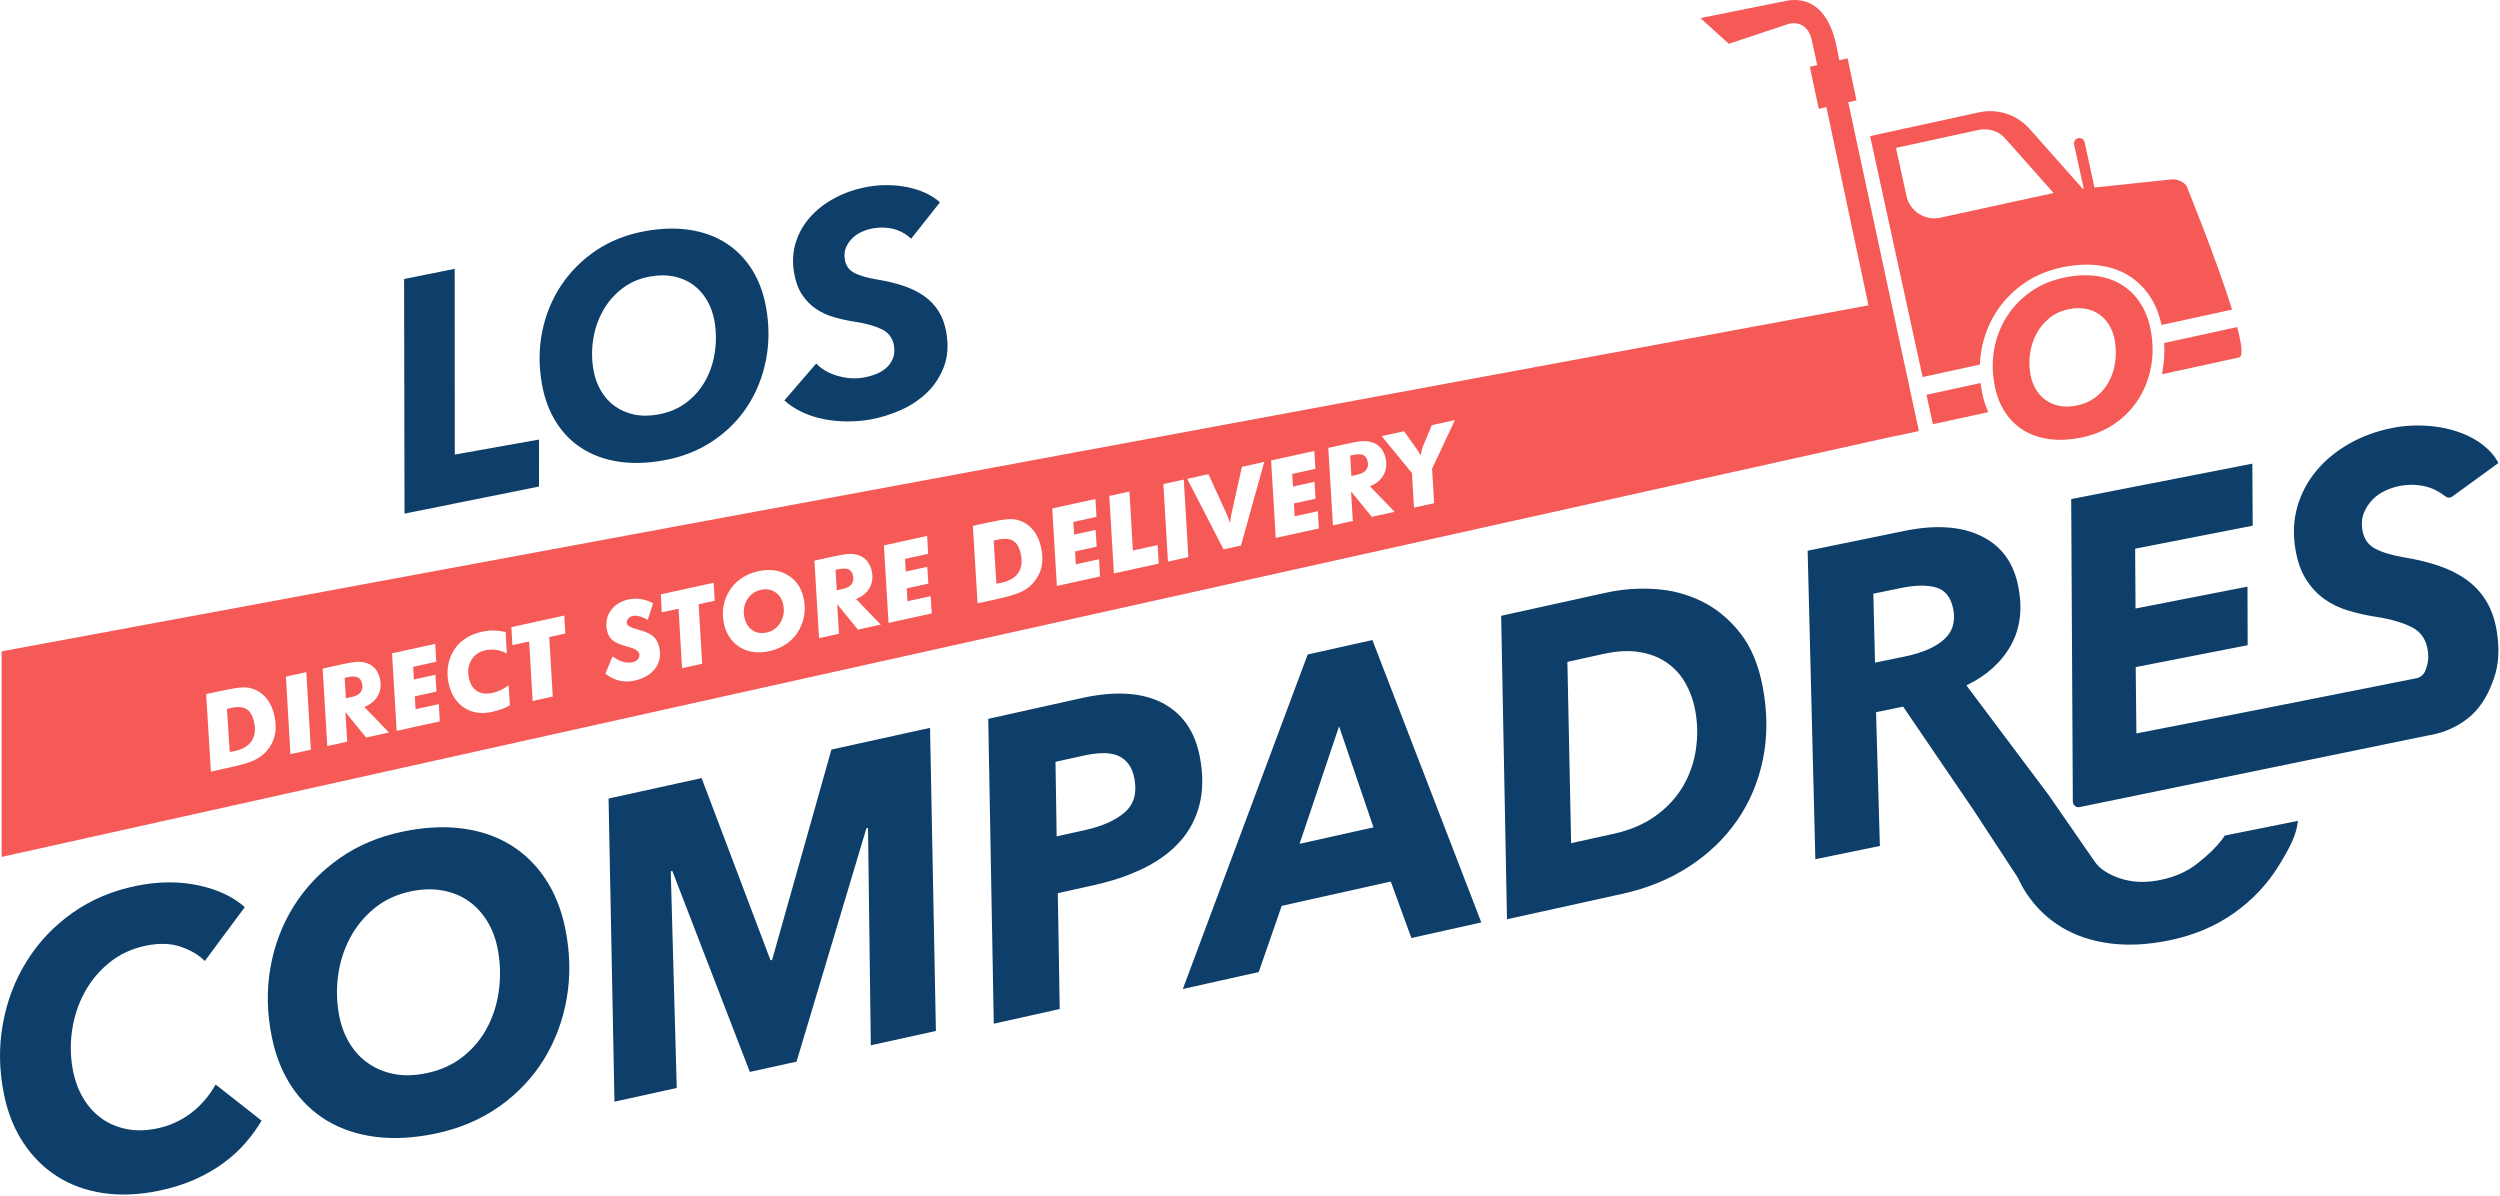 <?xml version="1.0" encoding="UTF-8" standalone="no"?>
<!DOCTYPE svg PUBLIC "-//W3C//DTD SVG 1.1//EN" "http://www.w3.org/Graphics/SVG/1.1/DTD/svg11.dtd">
<svg width="100%" height="100%" viewBox="0 0 759 363" version="1.1" xmlns="http://www.w3.org/2000/svg" xmlns:xlink="http://www.w3.org/1999/xlink" xml:space="preserve" xmlns:serif="http://www.serif.com/" style="fill-rule:evenodd;clip-rule:evenodd;stroke-linejoin:round;stroke-miterlimit:2;">
    <g transform="matrix(1,0,0,1,-1393.48,-714.032)">
        <g transform="matrix(1,0,0,1,1215,0)">
            <g transform="matrix(1,0,0,1,-1215,0)">
                <path d="M1957.11,744.496L1954.41,731.74L1951.89,732.306L1951.26,729.129C1949.06,716.792 1942.71,712.891 1935.66,714.308L1909.72,719.527L1918.36,727.334L1935.81,721.519C1939.7,720.039 1942.74,722.4 1943.5,726.069L1945.2,733.807L1942.95,734.313L1945.65,747.07L1947.97,746.55L1960.75,806.736L1393.98,911.79L1393.98,974.194L1969.37,846.283L1969.39,846.352L1976.05,844.899L1954.6,745.06L1957.11,744.496ZM1476.87,937.385C1476.44,939.194 1475.54,940.847 1474.17,942.34C1473.21,943.377 1471.98,944.235 1470.49,944.915C1469,945.596 1466.42,946.337 1462.76,947.142L1461.9,947.329L1457.51,948.294L1456.07,924.772L1459.99,923.913C1462.91,923.271 1465.01,922.894 1466.29,922.781C1467.58,922.668 1468.65,922.723 1469.51,922.946C1471.39,923.424 1472.94,924.388 1474.19,925.834C1475.44,927.281 1476.31,929.134 1476.8,931.391C1477.28,933.577 1477.31,935.574 1476.87,937.385ZM1481.66,942.993L1480.28,919.46L1486.48,918.101L1487.86,941.632L1481.66,942.993ZM1468.3,929.307C1467.18,928.634 1465.6,928.523 1463.54,928.976L1462.38,929.228L1463.22,942.315C1463.65,942.253 1463.97,942.202 1464.17,942.163C1464.38,942.123 1464.57,942.085 1464.74,942.046C1467.18,941.512 1468.89,940.495 1469.88,938.997C1470.88,937.497 1471.12,935.566 1470.6,933.205C1470.18,931.28 1469.41,929.981 1468.3,929.307ZM1504.65,937.947L1498.35,930.228L1498.89,939.212L1492.85,940.538L1491.44,917.008L1497.5,915.679C1499.33,915.279 1500.69,915.046 1501.61,914.98C1502.53,914.914 1503.35,914.965 1504.07,915.133C1505.34,915.419 1506.38,915.987 1507.18,916.836C1507.99,917.685 1508.54,918.792 1508.84,920.159C1509.26,922.045 1509.04,923.744 1508.19,925.259C1507.35,926.774 1505.98,927.908 1504.08,928.662L1511.58,936.427L1504.65,937.947ZM1513.9,935.919L1512.5,912.388L1525.61,909.511L1525.94,914.943L1518.9,916.488L1519.14,920.326L1525.66,918.894L1525.99,924.001L1519.43,925.439L1519.65,929.347L1526.69,927.803L1527.01,933.04L1513.9,935.919ZM1545.82,929.311C1544.91,929.646 1543.91,929.933 1542.83,930.172C1539.59,930.884 1536.77,930.45 1534.38,928.869C1531.98,927.288 1530.42,924.834 1529.69,921.51C1529.34,919.906 1529.26,918.32 1529.44,916.755C1529.62,915.191 1530.07,913.705 1530.78,912.3C1531.62,910.663 1532.8,909.289 1534.35,908.18C1535.89,907.071 1537.72,906.285 1539.83,905.821C1541.03,905.558 1542.22,905.436 1543.41,905.458C1544.6,905.48 1545.79,905.642 1546.99,905.943L1547.34,912.445C1546.3,911.879 1545.23,911.515 1544.12,911.352C1543.01,911.188 1541.9,911.229 1540.79,911.471C1538.91,911.885 1537.5,912.884 1536.57,914.466C1535.63,916.049 1535.39,917.863 1535.84,919.902C1536.24,921.746 1537.07,923.06 1538.31,923.844C1539.56,924.628 1541.12,924.815 1543,924.403C1543.8,924.227 1544.61,923.947 1545.42,923.562C1546.23,923.177 1547.07,922.685 1547.92,922.085L1548.27,928.18C1547.55,928.599 1546.73,928.976 1545.82,929.311ZM1561.3,925.517L1555.19,926.856L1554.13,908.789L1549.03,909.907L1548.74,904.435L1564.81,900.911L1565.09,906.382L1560.23,907.449L1561.3,925.517ZM1502.05,919.664C1501.35,919.355 1500.34,919.346 1499.01,919.638L1498.11,919.835L1498.48,926.024L1500.39,925.605C1501.59,925.34 1502.45,924.864 1502.97,924.174C1503.49,923.484 1503.64,922.621 1503.41,921.586C1503.2,920.613 1502.74,919.972 1502.05,919.664ZM1592.39,917.008C1591.02,918.832 1588.89,920.064 1585.99,920.7C1584.47,921.034 1582.97,921.022 1581.5,920.667C1580.04,920.311 1578.63,919.612 1577.28,918.572L1579.44,913.329C1580.62,914.144 1581.69,914.692 1582.65,914.968C1583.62,915.244 1584.57,915.28 1585.49,915.079C1586.25,914.91 1586.82,914.59 1587.2,914.116C1587.57,913.644 1587.69,913.103 1587.56,912.491C1587.38,911.663 1586.26,910.97 1584.2,910.411C1584.01,910.356 1583.85,910.315 1583.74,910.285C1581.74,909.746 1580.32,909.12 1579.46,908.406C1578.61,907.691 1578.05,906.719 1577.78,905.486C1577.29,903.24 1577.64,901.234 1578.85,899.472C1580.05,897.71 1581.85,896.566 1584.24,896.041C1585.5,895.764 1586.77,895.721 1588.03,895.91C1589.29,896.099 1590.54,896.516 1591.76,897.159L1590.14,902.221C1589.17,901.697 1588.31,901.336 1587.56,901.142C1586.81,900.948 1586.15,900.914 1585.58,901.039C1584.96,901.176 1584.48,901.467 1584.14,901.916C1583.81,902.364 1583.7,902.847 1583.81,903.365C1583.95,904.007 1584.89,904.556 1586.62,905.013C1587.23,905.172 1587.7,905.306 1588.04,905.417C1589.83,905.947 1591.13,906.601 1591.96,907.382C1592.78,908.162 1593.34,909.242 1593.64,910.619C1594.18,913.052 1593.76,915.182 1592.39,917.008ZM1606.66,915.562L1600.55,916.901L1599.49,898.835L1594.39,899.953L1594.1,894.481L1610.16,890.956L1610.45,896.428L1605.59,897.494L1606.66,915.562ZM1637.68,900.507C1637.47,902.109 1636.99,903.62 1636.22,905.035C1635.29,906.771 1634.05,908.204 1632.51,909.335C1630.97,910.465 1629.17,911.258 1627.11,911.709C1625.48,912.067 1623.95,912.169 1622.52,912.016C1621.1,911.862 1619.77,911.453 1618.53,910.79C1617.24,910.075 1616.13,909.087 1615.21,907.824C1614.3,906.559 1613.66,905.14 1613.32,903.566C1612.94,901.867 1612.86,900.223 1613.06,898.633C1613.26,897.042 1613.74,895.533 1614.51,894.104C1615.41,892.409 1616.65,890.99 1618.23,889.845C1619.81,888.701 1621.62,887.905 1623.65,887.457C1627.07,886.708 1630.05,887.085 1632.59,888.59C1635.13,890.096 1636.75,892.422 1637.44,895.57C1637.81,897.258 1637.89,898.903 1637.68,900.507ZM1653.95,905.184L1647.65,897.466L1648.18,906.45L1642.14,907.776L1640.74,884.245L1646.8,882.916C1648.62,882.517 1649.99,882.284 1650.91,882.217C1651.83,882.151 1652.65,882.203 1653.37,882.37C1654.64,882.656 1655.67,883.224 1656.48,884.073C1657.29,884.923 1657.84,886.029 1658.14,887.397C1658.55,889.283 1658.34,890.981 1657.49,892.497C1656.64,894.012 1655.27,895.146 1653.38,895.899L1660.88,903.664L1653.95,905.184ZM1628.81,893.804C1627.55,892.98 1626.11,892.745 1624.51,893.097C1622.65,893.503 1621.25,894.513 1620.29,896.122C1619.33,897.734 1619.06,899.528 1619.5,901.506C1619.88,903.256 1620.69,904.545 1621.91,905.371C1623.14,906.199 1624.59,906.429 1626.26,906.062C1628.08,905.663 1629.48,904.631 1630.45,902.969C1631.42,901.308 1631.69,899.483 1631.25,897.494C1630.89,895.857 1630.08,894.628 1628.81,893.804ZM1663.24,903.146L1661.83,879.615L1674.95,876.738L1675.27,882.17L1668.24,883.714L1668.48,887.553L1675,886.12L1675.32,891.228L1668.77,892.666L1668.99,896.575L1676.03,895.03L1676.35,900.267L1663.24,903.146ZM1709.64,886.302C1709.21,888.112 1708.31,889.764 1706.95,891.257C1705.98,892.294 1704.75,893.152 1703.26,893.833C1701.77,894.513 1699.19,895.254 1695.53,896.059L1694.67,896.246L1690.28,897.211L1688.84,873.689L1692.76,872.829C1695.68,872.188 1697.78,871.811 1699.07,871.698C1700.35,871.586 1701.42,871.639 1702.28,871.863C1704.16,872.341 1705.72,873.305 1706.96,874.752C1708.21,876.198 1709.08,878.051 1709.58,880.308C1710.06,882.494 1710.08,884.492 1709.64,886.302ZM1651.09,886.882C1650.39,886.573 1649.38,886.564 1648.06,886.856L1647.15,887.053L1647.52,893.242L1649.43,892.823C1650.63,892.558 1651.49,892.082 1652.02,891.392C1652.54,890.702 1652.68,889.839 1652.46,888.804C1652.24,887.831 1651.79,887.19 1651.09,886.882ZM1714.35,891.93L1712.94,868.399L1726.05,865.522L1726.38,870.954L1719.35,872.498L1719.59,876.337L1726.11,874.905L1726.43,880.012L1719.88,881.45L1720.1,885.359L1727.14,883.815L1727.45,889.052L1714.35,891.93ZM1701.07,878.224C1699.96,877.551 1698.37,877.44 1696.31,877.893L1695.16,878.145L1695.99,891.232C1696.43,891.17 1696.74,891.119 1696.95,891.08C1697.15,891.04 1697.34,891.002 1697.52,890.963C1699.95,890.429 1701.66,889.412 1702.66,887.914C1703.65,886.414 1703.89,884.483 1703.37,882.122C1702.95,880.197 1702.18,878.897 1701.07,878.224ZM1731.66,888.13L1730.26,864.6L1736.38,863.257L1737.42,881.166L1744.94,879.516L1745.28,885.14L1731.66,888.13ZM1748.07,884.53L1746.68,860.997L1752.88,859.637L1754.26,883.169L1748.07,884.53ZM1770.24,879.663L1764.96,880.822L1753.91,859.409L1760.37,857.991L1766.02,870.38C1766.17,870.694 1766.31,871.057 1766.46,871.465C1766.6,871.873 1766.75,872.347 1766.91,872.887C1766.99,872.274 1767.06,871.718 1767.14,871.216C1767.22,870.716 1767.29,870.318 1767.35,870.024L1770.53,855.762L1777.31,854.276L1770.24,879.663ZM1780.79,877.348L1779.39,853.818L1792.5,850.941L1792.83,856.373L1785.79,857.917L1786.03,861.755L1792.56,860.323L1792.88,865.43L1786.32,866.869L1786.55,870.777L1793.58,869.233L1793.9,874.47L1780.79,877.348ZM1809.96,870.945L1803.66,863.227L1804.2,872.211L1798.16,873.537L1796.75,850.007L1802.81,848.678C1804.63,848.278 1806.01,848.045 1806.92,847.979C1807.85,847.913 1808.66,847.964 1809.38,848.132C1810.65,848.418 1811.69,848.986 1812.49,849.835C1813.3,850.684 1813.85,851.791 1814.15,853.158C1814.57,855.044 1814.35,856.743 1813.5,858.258C1812.66,859.773 1811.29,860.907 1809.39,861.661L1816.89,869.425L1809.96,870.945ZM1828.88,866.794L1822.77,868.137L1822.14,857.642L1812.97,846.449L1819.75,844.961L1823.51,850.226C1823.71,850.497 1823.92,850.806 1824.14,851.153C1824.36,851.5 1824.59,851.872 1824.82,852.266C1824.95,851.553 1825.07,850.998 1825.16,850.604C1825.25,850.21 1825.34,849.922 1825.4,849.745L1828.18,843.111L1835.19,841.574L1828.26,856.364L1828.88,866.794ZM1807.33,852.176C1806.63,851.867 1805.62,851.858 1804.29,852.15L1803.39,852.347L1803.76,858.536L1805.67,858.117C1806.87,857.852 1807.73,857.376 1808.25,856.686C1808.78,855.996 1808.92,855.134 1808.7,854.098C1808.48,853.125 1808.03,852.484 1807.33,852.176ZM2043.23,805.985C2041.73,803.706 2039.87,801.876 2037.64,800.498C2035.41,799.12 2032.84,798.23 2029.94,797.83C2027.04,797.429 2023.88,797.566 2020.46,798.249C2016.52,799.03 2013.06,800.463 2010.08,802.548C2007.1,804.631 2004.65,807.161 2002.76,810.137C2000.86,813.116 1999.58,816.415 1998.92,820.032C1998.27,823.653 1998.32,827.384 1999.09,831.232C1999.69,834.269 2000.74,836.925 2002.24,839.204C2003.74,841.488 2005.61,843.311 2007.87,844.686C2010.12,846.061 2012.7,846.946 2015.63,847.343C2018.55,847.739 2021.74,847.592 2025.21,846.902C2029.14,846.121 2032.6,844.688 2035.58,842.604C2038.57,840.521 2040.99,837.994 2042.84,835.027C2044.69,832.058 2045.94,828.766 2046.58,825.152C2047.21,821.534 2047.15,817.801 2046.38,813.958C2045.78,810.92 2044.73,808.264 2043.23,805.985ZM1994.78,830.316L1978.36,833.896L1980.31,842.82L1997.12,839.154C1996.31,837.333 1995.66,835.368 1995.24,833.218C1995.04,832.244 1994.9,831.277 1994.78,830.316ZM2035.7,823.582C2035.43,825.791 2034.81,827.824 2033.85,829.683C2032.88,831.543 2031.57,833.139 2029.9,834.47C2028.23,835.802 2026.22,836.701 2023.87,837.167C2021.99,837.543 2020.27,837.574 2018.72,837.259C2017.17,836.945 2015.8,836.375 2014.61,835.544C2013.42,834.714 2012.44,833.655 2011.64,832.368C2010.86,831.082 2010.31,829.645 2009.99,828.065C2009.56,825.886 2009.49,823.696 2009.79,821.504C2010.08,819.312 2010.72,817.284 2011.71,815.421C2012.69,813.558 2014.02,811.952 2015.68,810.599C2017.35,809.246 2019.33,808.338 2021.64,807.879C2023.48,807.515 2025.18,807.486 2026.76,807.793C2028.33,808.103 2029.7,808.674 2030.87,809.513C2032.03,810.347 2033.01,811.407 2033.8,812.693C2034.59,813.98 2035.14,815.418 2035.46,816.998C2035.89,819.177 2035.97,821.372 2035.7,823.582ZM2057.25,770.321C2055.89,768.832 2053.83,768.174 2051.86,768.604L2029.36,770.962L2026.37,757.216C2026.17,756.335 2025.31,755.777 2024.42,755.969C2023.55,756.161 2022.99,757.03 2023.18,757.911L2026.1,771.305L2025.78,771.339L2009.65,753.15C2005.82,748.836 1999.96,746.913 1994.32,748.141L1961.24,755.354L1977.19,828.505L1994.56,824.718C1994.62,823.223 1994.78,821.743 1995.05,820.28C1995.81,816.102 1997.28,812.292 1999.48,808.85C2001.66,805.413 2004.49,802.491 2007.93,800.084C2011.38,797.676 2015.38,796.021 2019.92,795.119C2023.87,794.33 2027.52,794.171 2030.87,794.634C2034.22,795.096 2037.19,796.124 2039.77,797.717C2042.34,799.308 2044.49,801.421 2046.23,804.055C2047.86,806.539 2049.01,809.426 2049.73,812.691L2071.14,808.024C2066.34,792.564 2057.25,770.321 2057.25,770.321ZM2072.68,813.335L2050.52,818.166C2050.69,820.894 2050.55,823.571 2050.09,826.195C2050.09,826.229 2050.08,826.26 2050.07,826.293C2050.01,826.747 2049.97,827.205 2049.89,827.652L2073.28,822.552C2074.55,822.275 2074.07,818.607 2072.68,813.335ZM1982.58,780.121C1977.91,781.14 1973.3,778.178 1972.28,773.506L1969.1,758.936L1994.06,753.495C1997,752.854 2000.15,753.701 2002.16,755.949C2002.17,755.977 2002.19,755.988 2002.19,756.002L2016.95,772.628L1982.58,780.121Z" style="fill:rgb(245,90,86);fill-rule:nonzero;"/>
            </g>
            <g transform="matrix(1,0,0,1,-1215,0)">
                <path d="M1472.91,1054.27C1471.6,1056.47 1470.02,1058.67 1468.15,1060.85C1466.29,1063.04 1464.07,1065.1 1461.48,1067.01C1458.89,1068.93 1455.97,1070.62 1452.7,1072.09C1449.43,1073.55 1445.74,1074.71 1441.64,1075.56C1435.59,1076.8 1429.97,1077.02 1424.77,1076.25C1419.57,1075.46 1414.94,1073.79 1410.89,1071.22C1406.84,1068.65 1403.41,1065.26 1400.62,1061.05C1397.82,1056.84 1395.85,1051.94 1394.71,1046.39C1393.21,1039.06 1393.08,1031.9 1394.34,1024.93C1395.59,1017.95 1398.01,1011.6 1401.58,1005.87C1405.14,1000.14 1409.74,995.267 1415.39,991.254C1421.03,987.24 1427.48,984.492 1434.73,983.003C1441.5,981.617 1447.83,981.556 1453.72,982.821C1459.6,984.092 1464.3,986.302 1467.8,989.44L1455.66,1005.79C1453.86,1003.97 1451.44,1002.54 1448.41,1001.48C1445.38,1000.43 1441.85,1000.31 1437.83,1001.13C1433.55,1002.01 1429.85,1003.72 1426.72,1006.25C1423.59,1008.78 1421.06,1011.82 1419.14,1015.36C1417.22,1018.9 1415.96,1022.77 1415.35,1026.97C1414.74,1031.17 1414.87,1035.37 1415.73,1039.55C1416.33,1042.45 1417.36,1045.12 1418.82,1047.55C1420.28,1049.98 1422.1,1051.98 1424.27,1053.55C1426.44,1055.12 1428.95,1056.2 1431.8,1056.79C1434.65,1057.38 1437.76,1057.33 1441.15,1056.63C1444.94,1055.86 1448.36,1054.31 1451.42,1052.01C1454.47,1049.7 1456.98,1046.79 1458.94,1043.28L1472.91,1054.27ZM1565.07,995.816C1563.89,990.091 1561.88,985.09 1559.03,980.806C1556.17,976.521 1552.63,973.09 1548.42,970.515C1544.19,967.938 1539.34,966.288 1533.86,965.566C1528.38,964.843 1522.41,965.137 1515.97,966.465C1508.55,967.984 1502.04,970.726 1496.44,974.694C1490.82,978.66 1486.24,983.461 1482.7,989.099C1479.15,994.743 1476.78,1000.98 1475.58,1007.82C1474.38,1014.65 1474.53,1021.7 1476.02,1028.95C1477.19,1034.67 1479.2,1039.67 1482.05,1043.96C1484.91,1048.25 1488.47,1051.67 1492.73,1054.24C1497,1056.81 1501.88,1058.45 1507.41,1059.17C1512.92,1059.88 1518.95,1059.57 1525.48,1058.23C1532.89,1056.71 1539.4,1053.96 1545.02,1050C1550.63,1046.03 1555.16,1041.24 1558.63,1035.62C1562.09,1029.99 1564.41,1023.76 1565.57,1016.94C1566.72,1010.1 1566.56,1003.06 1565.07,995.816ZM1657.86,1031.39L1657.01,965.389L1656.52,965.499L1635.31,1036.35L1621.13,1039.47L1597.6,978.458L1597.12,978.562L1598.94,1044.35L1580.03,1048.5L1578.24,956.475L1606.49,950.261L1627.41,1005.58L1627.89,1005.48L1645.9,941.599L1675.84,935.013L1677.62,1027.04L1657.86,1031.39ZM1545.02,1014.1C1544.53,1018.27 1543.39,1022.12 1541.59,1025.63C1539.79,1029.15 1537.33,1032.18 1534.19,1034.71C1531.06,1037.25 1527.28,1038.96 1522.85,1039.87C1519.3,1040.6 1516.06,1040.68 1513.13,1040.1C1510.2,1039.53 1507.61,1038.47 1505.36,1036.91C1503.11,1035.36 1501.23,1033.37 1499.73,1030.95C1498.23,1028.53 1497.17,1025.83 1496.55,1022.85C1495.71,1018.74 1495.56,1014.61 1496.09,1010.47C1496.63,1006.33 1497.81,1002.5 1499.65,998.97C1501.49,995.443 1503.97,992.396 1507.1,989.825C1510.22,987.252 1513.96,985.517 1518.31,984.624C1521.78,983.916 1524.99,983.843 1527.97,984.404C1530.93,984.972 1533.53,986.033 1535.74,987.603C1537.95,989.163 1539.8,991.153 1541.31,993.572C1542.82,995.992 1543.87,998.698 1544.49,1001.68C1545.33,1005.78 1545.5,1009.93 1545.02,1014.1ZM1721.78,925.993C1731.88,923.749 1740.04,924.208 1746.24,927.378C1752.44,930.557 1756.28,936.042 1757.76,943.853C1758.76,949.143 1758.73,953.923 1757.68,958.179C1756.63,962.435 1754.68,966.175 1751.84,969.391C1748.99,972.605 1745.35,975.318 1740.92,977.52C1736.5,979.73 1731.41,981.472 1725.66,982.753L1714.63,985.207L1715.21,1020.38L1695.19,1024.83L1693.51,932.274L1721.78,925.993ZM1821.98,998.818L1815.72,981.672L1782.6,989.053L1775.63,1009.15L1752.59,1014.29L1790.49,912.736L1810.14,908.354L1843.21,994.081L1821.98,998.818ZM2068.89,967.719L2068.18,968.816C2065.9,971.729 2063.98,973.469 2060.84,976C2057.71,978.533 2053.93,980.252 2049.49,981.159C2045.95,981.888 2042.71,981.967 2039.78,981.39C2036.85,980.815 2034.26,979.754 2032.01,978.199C2032,978.195 2032,978.191 2031.99,978.187C2030.92,977.444 2030.03,976.471 2029.28,975.398L2015.45,955.404L1990.48,922.112C1996.59,919.183 2001.09,915.126 2003.98,909.957C2006.87,904.788 2007.6,898.744 2006.17,891.811C2004.71,884.638 2000.92,879.599 1994.82,876.696C1988.73,873.786 1980.96,873.299 1971.54,875.239L1942.28,881.24L1944.62,974.892L1964.21,970.874L1963.05,930.258L1971.27,928.57L1992.72,960.07L2006.05,980.428C2006.84,982.112 2007.7,983.74 2008.7,985.247C2011.56,989.539 2015.12,992.958 2019.38,995.528C2023.64,998.097 2028.53,999.738 2034.06,1000.45C2039.57,1001.17 2045.6,1000.86 2052.13,999.514C2059.54,997.995 2066.05,995.252 2071.67,991.286C2077.28,987.32 2081.81,982.525 2085.28,976.904C2088.74,971.281 2090.68,967.569 2091.13,963.245L2068.89,967.719ZM1849.23,900.985L1881,893.987C1885.85,892.915 1890.81,892.543 1895.89,892.857C1900.95,893.179 1905.7,894.42 1910.11,896.584C1914.53,898.751 1918.39,901.927 1921.72,906.114C1925.05,910.309 1927.34,915.746 1928.62,922.434C1930.1,930.21 1930.13,937.569 1928.72,944.497C1927.3,951.433 1924.67,957.655 1920.84,963.157C1917.01,968.669 1912.12,973.338 1906.2,977.17C1900.28,981.003 1893.56,983.749 1886.04,985.401L1851,993.124L1849.23,900.985ZM1800.02,934.541L1788.03,970.22L1810.47,965.218L1800.02,934.541ZM1870.47,970.018L1883.44,967.158C1888.45,966.053 1892.72,964.217 1896.23,961.655C1899.75,959.102 1902.5,956.093 1904.5,952.646C1906.49,949.199 1907.79,945.477 1908.37,941.468C1908.95,937.468 1908.87,933.497 1908.12,929.566C1907.55,926.558 1906.54,923.792 1905.09,921.283C1903.64,918.771 1901.75,916.725 1899.43,915.145C1897.12,913.564 1894.37,912.513 1891.19,911.992C1888.02,911.473 1884.41,911.658 1880.37,912.548L1869.34,914.978L1870.47,970.018ZM1722.89,966.045C1728.15,964.875 1732.17,963.082 1734.95,960.657C1737.74,958.233 1738.72,954.822 1737.89,950.433C1737.52,948.489 1736.87,946.938 1735.94,945.78C1735.01,944.623 1733.86,943.8 1732.5,943.313C1731.14,942.818 1729.59,942.614 1727.83,942.697C1726.08,942.782 1724.19,943.04 1722.17,943.496L1713.93,945.324L1714.28,967.952L1722.89,966.045ZM2148.29,896.482C2146.77,893.988 2144.81,891.868 2142.43,890.12C2140.03,888.378 2137.24,886.952 2134.03,885.854C2130.83,884.751 2127.25,883.885 2123.3,883.243C2119.67,882.62 2116.78,881.75 2114.62,880.621C2112.46,879.497 2111.16,877.642 2110.72,875.073C2110.38,873.106 2110.52,871.35 2111.13,869.818C2111.75,868.279 2112.6,866.941 2113.7,865.793C2114.8,864.651 2116.08,863.734 2117.55,863.047C2119.03,862.36 2120.45,861.883 2121.83,861.615C2125.32,860.93 2128.57,861.147 2131.58,862.24C2133.2,862.827 2134.65,863.815 2136.06,864.832C2136.64,865.244 2137.37,865.206 2137.93,864.815L2137.9,864.853L2152,854.592C2150.74,852.104 2148.75,850.376 2148.75,850.376C2147.05,848.764 2145.07,847.427 2142.79,846.359C2140.51,845.299 2138.1,844.515 2135.55,843.995C2132.99,843.481 2130.37,843.215 2127.69,843.205C2125.01,843.202 2122.41,843.44 2119.91,843.934C2115.14,844.866 2110.76,846.454 2106.8,848.686C2102.83,850.923 2099.5,853.659 2096.79,856.885C2094.09,860.111 2092.14,863.767 2090.96,867.846C2089.79,871.934 2089.6,876.283 2090.39,880.912C2091.03,884.597 2092.12,887.636 2093.66,890.028C2095.2,892.429 2097.05,894.394 2099.19,895.922C2101.33,897.45 2103.75,898.616 2106.44,899.414C2109.13,900.22 2111.98,900.859 2114.99,901.33C2119.55,902.036 2123.25,903.139 2126.06,904.636C2128.22,905.787 2129.8,907.954 2130.35,910.449C2130.85,912.72 2130.8,914.727 2130.21,916.478L2129.88,917.458C2129.44,918.747 2128.39,919.694 2127.12,919.946L2081.18,929.066L2042.09,936.708L2041.88,916.566L2075.87,909.919L2075.82,892.135L2041.83,898.78L2041.71,880.613L2077.4,873.635L2077.29,854.798L2022.3,865.551L2022.79,957.308C2022.79,958.434 2023.76,959.28 2024.81,959.075L2130.75,937.291C2130.75,937.291 2138.07,936.516 2143.96,931.054C2147.1,928.141 2149.16,924.26 2150.64,919.99C2152.13,915.712 2152.39,910.841 2151.45,905.352C2150.86,901.933 2149.8,898.966 2148.29,896.482ZM1983.71,908.155C1981.08,910.528 1977.08,912.264 1971.68,913.378L1962.74,915.206L1962.22,894.278L1970.8,892.516C1974.99,891.66 1978.47,891.616 1981.23,892.38C1983.99,893.153 1985.73,895.296 1986.46,898.82C1987.24,902.669 1986.33,905.782 1983.71,908.155ZM1516.29,869.966L1516.16,798.742L1531.52,795.653L1531.56,852.046L1557.13,847.484L1557.12,861.753L1516.29,869.966ZM1626.06,807.352C1625.29,802.999 1623.86,799.175 1621.79,795.874C1619.71,792.577 1617.1,789.911 1613.95,787.878C1610.81,785.846 1607.17,784.503 1603.03,783.848C1598.9,783.195 1594.38,783.305 1589.48,784.18C1583.83,785.187 1578.85,787.136 1574.53,790.026C1570.21,792.918 1566.65,796.462 1563.86,800.661C1561.06,804.861 1559.14,809.536 1558.1,814.688C1557.06,819.841 1557.03,825.175 1558.02,830.692C1558.79,835.046 1560.22,838.872 1562.3,842.169C1564.37,845.469 1566.99,848.132 1570.17,850.158C1573.35,852.187 1577.02,853.524 1581.18,854.171C1585.35,854.819 1589.91,854.701 1594.88,853.815C1600.52,852.809 1605.5,850.859 1609.83,847.969C1614.15,845.079 1617.68,841.539 1620.41,837.35C1623.14,833.163 1625.01,828.496 1626.02,823.349C1627.04,818.203 1627.05,812.871 1626.06,807.352ZM1670.1,786.511C1668.58,785.075 1666.82,784.092 1664.83,783.561C1662.84,783.032 1660.71,782.969 1658.44,783.373C1657.4,783.559 1656.32,783.893 1655.2,784.378C1654.09,784.861 1653.11,785.51 1652.28,786.324C1651.44,787.137 1650.79,788.092 1650.32,789.186C1649.85,790.284 1649.74,791.537 1650,792.946C1650.32,794.785 1651.3,796.114 1652.94,796.929C1654.57,797.746 1656.75,798.383 1659.49,798.842C1662.49,799.32 1665.19,799.961 1667.62,800.762C1670.04,801.564 1672.15,802.595 1673.96,803.854C1675.76,805.112 1677.24,806.636 1678.38,808.425C1679.52,810.214 1680.31,812.335 1680.75,814.787C1681.45,818.711 1681.23,822.197 1680.1,825.247C1678.96,828.295 1677.27,830.922 1675.01,833.13C1672.74,835.336 1670.09,837.124 1667.04,838.489C1663.99,839.853 1660.91,840.816 1657.78,841.374C1655.45,841.79 1653.09,841.99 1650.68,841.978C1648.27,841.964 1645.92,841.735 1643.63,841.29C1641.34,840.846 1639.15,840.143 1637.08,839.184C1635.02,838.225 1633.19,837.033 1631.61,835.607L1641.28,824.391C1642.91,826.125 1645.1,827.381 1647.83,828.157C1650.56,828.935 1653.22,829.094 1655.8,828.634C1657.14,828.394 1658.42,828.023 1659.63,827.522C1660.84,827.023 1661.87,826.363 1662.74,825.545C1663.6,824.725 1664.24,823.759 1664.64,822.642C1665.04,821.527 1665.12,820.266 1664.87,818.855C1664.46,816.588 1663.22,814.959 1661.15,813.968C1659.07,812.979 1656.41,812.236 1653.16,811.74C1650.88,811.386 1648.73,810.917 1646.69,810.331C1644.66,809.746 1642.83,808.902 1641.21,807.798C1639.59,806.696 1638.2,805.283 1637.04,803.561C1635.88,801.839 1635.06,799.66 1634.59,797.024C1634,793.712 1634.16,790.601 1635.06,787.688C1635.97,784.775 1637.44,782.17 1639.5,779.873C1641.56,777.578 1644.09,775.638 1647.1,774.058C1650.1,772.478 1653.42,771.365 1657.04,770.719C1658.93,770.38 1660.9,770.219 1662.93,770.237C1664.96,770.254 1666.94,770.455 1668.87,770.837C1670.8,771.219 1672.63,771.795 1674.35,772.563C1676.07,773.333 1677.57,774.299 1678.85,775.461L1670.1,786.511ZM1610.53,820.799C1610.08,823.949 1609.14,826.837 1607.71,829.463C1606.28,832.09 1604.36,834.332 1601.93,836.187C1599.52,838.043 1596.62,839.272 1593.25,839.873C1590.55,840.354 1588.1,840.35 1585.89,839.857C1583.68,839.366 1581.74,838.51 1580.07,837.289C1578.39,836.07 1577.02,834.529 1575.92,832.668C1574.83,830.807 1574.09,828.743 1573.68,826.474C1573.12,823.347 1573.09,820.222 1573.57,817.099C1574.06,813.975 1575.03,811.098 1576.49,808.465C1577.95,805.832 1579.89,803.574 1582.3,801.687C1584.72,799.8 1587.58,798.562 1590.89,797.971C1593.53,797.501 1595.96,797.509 1598.2,797.995C1600.44,798.483 1602.38,799.336 1604.02,800.563C1605.66,801.788 1607.03,803.332 1608.12,805.192C1609.22,807.054 1609.96,809.12 1610.37,811.387C1610.92,814.513 1610.98,817.652 1610.53,820.799Z" style="fill:rgb(13,63,106);fill-rule:nonzero;"/>
            </g>
        </g>
    </g>
</svg>
